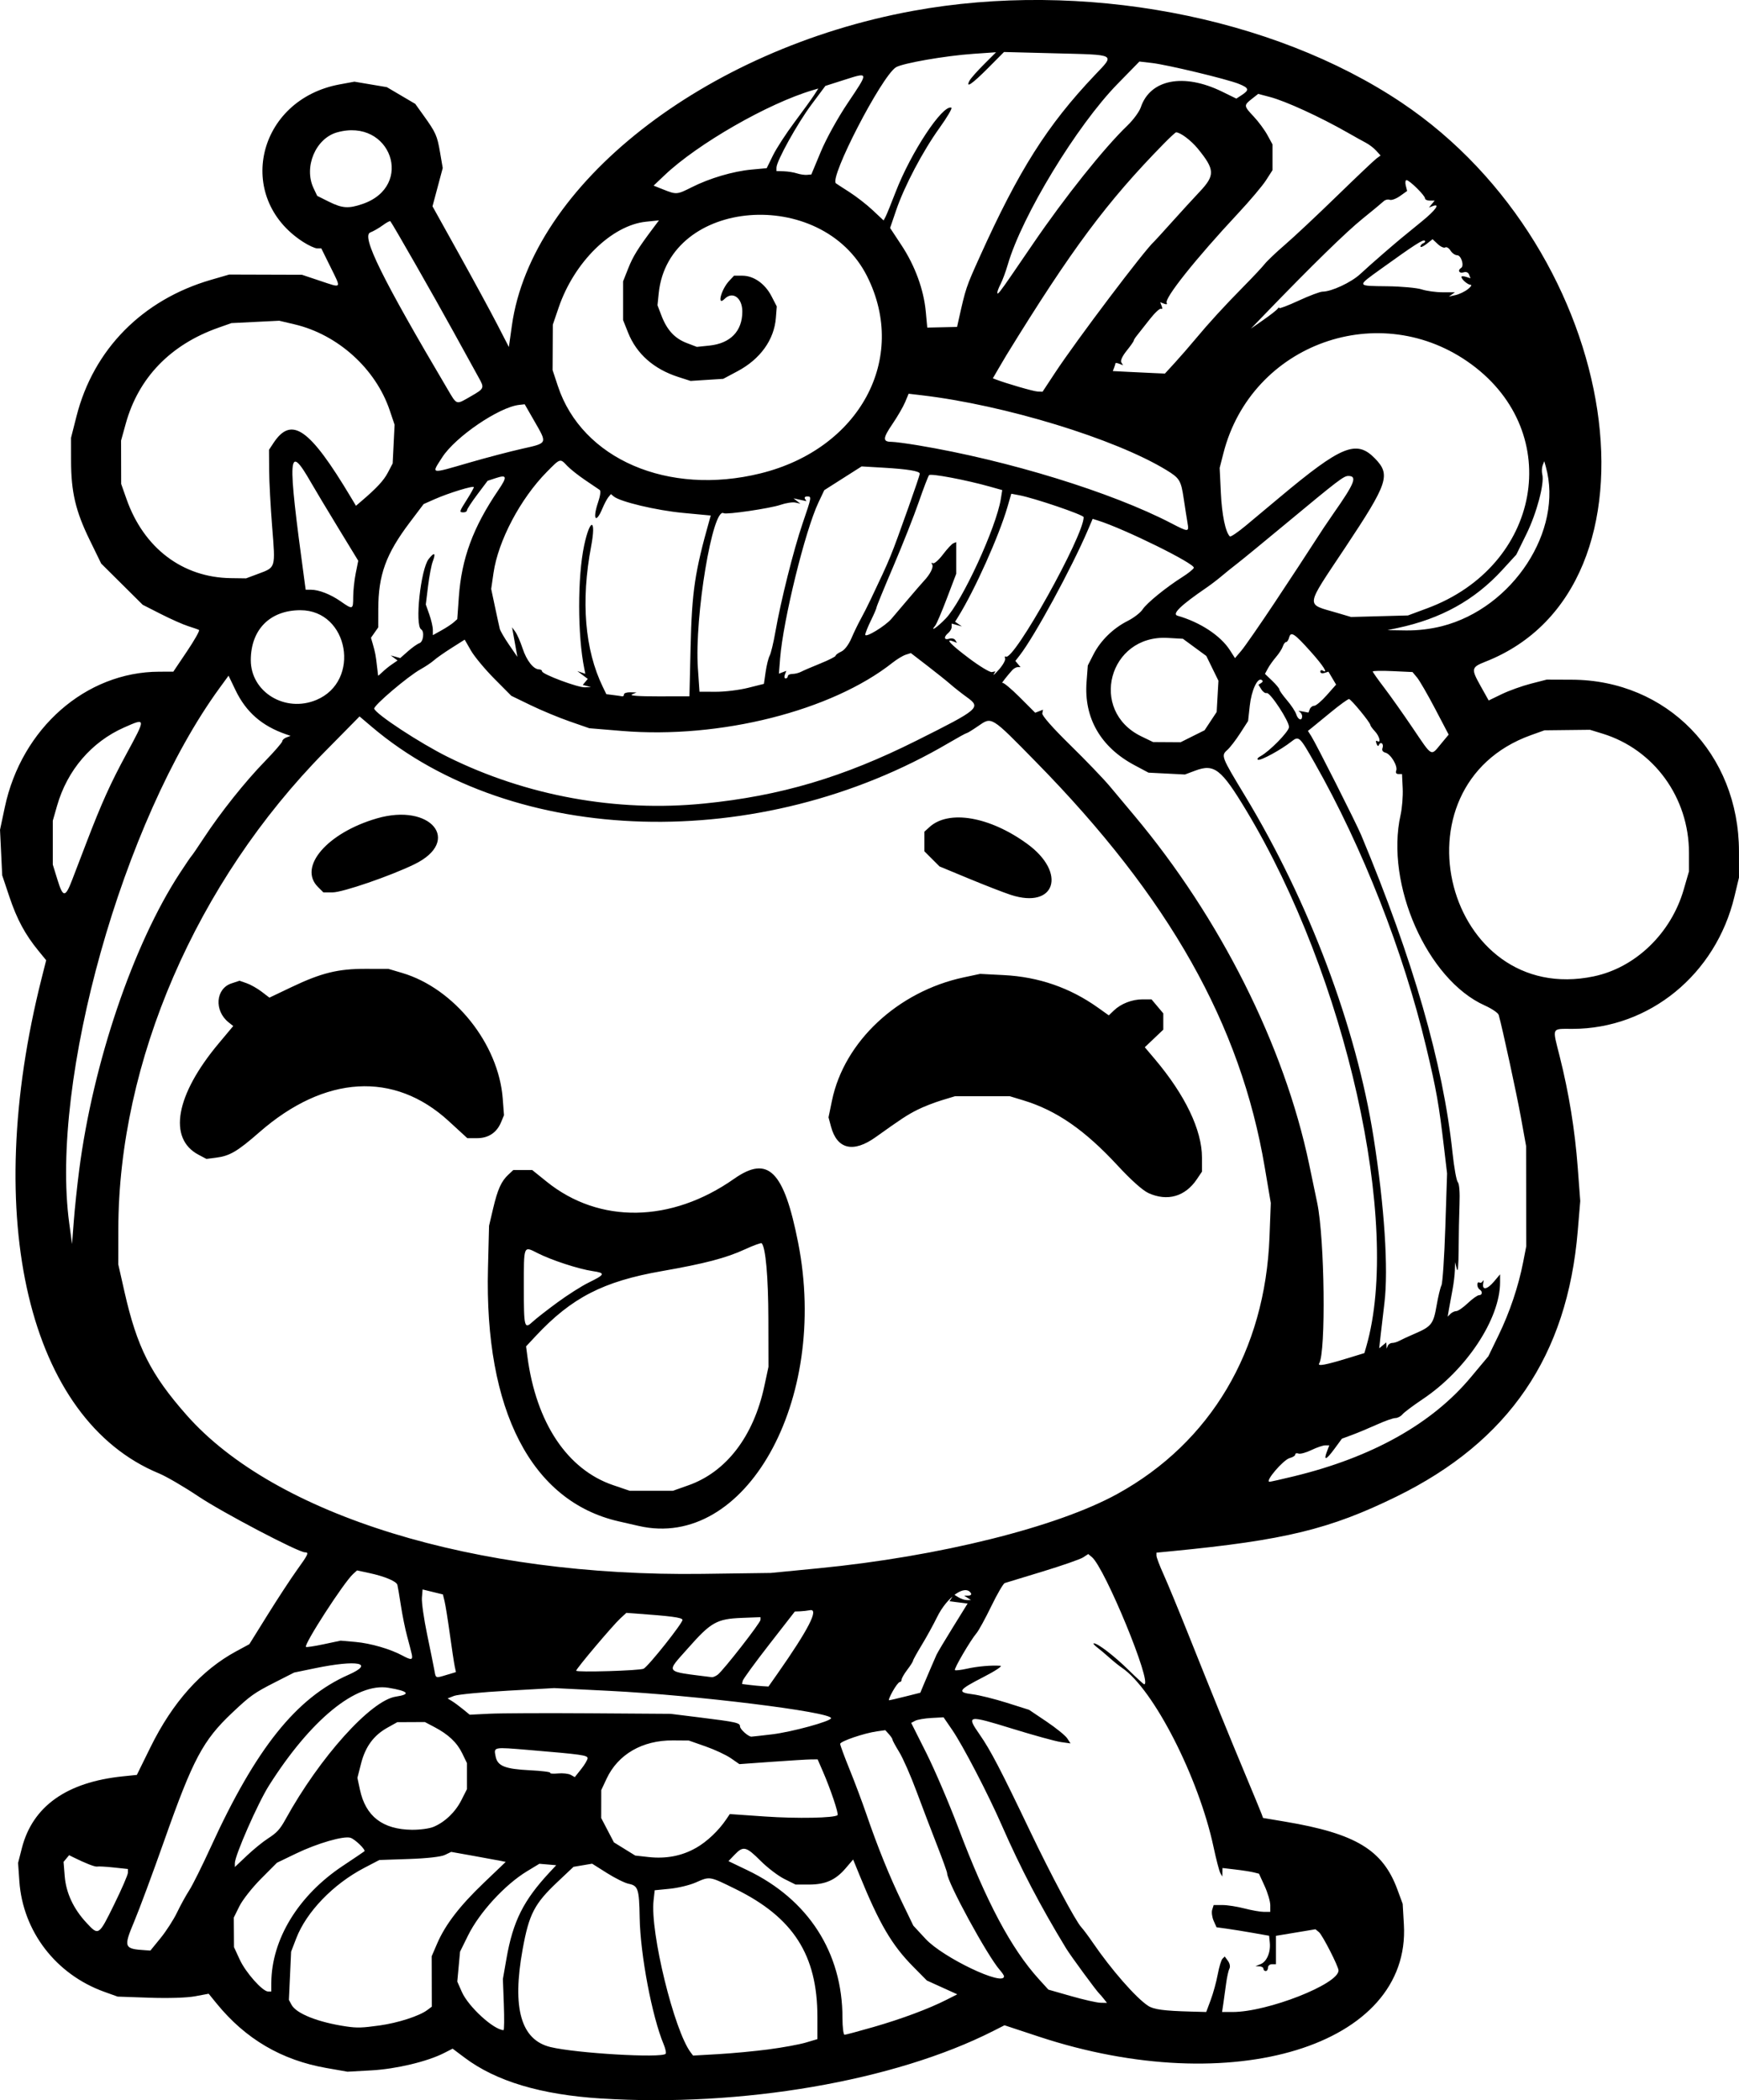 <?xml version="1.0" encoding="UTF-8" standalone="no"?>
<!-- Created with Inkscape (http://www.inkscape.org/) -->

<svg
   width="202.191mm"
   height="244.191mm"
   viewBox="0 0 202.191 244.191"
   version="1.1"
   id="svg1"
   xml:space="preserve"
   xmlns="http://www.w3.org/2000/svg"
   xmlns:svg="http://www.w3.org/2000/svg"><defs
     id="defs1" /><g
     id="layer1"
     transform="translate(-106.502,137.36)"><path
       style="fill:#000000"
       d="m 176.405,106.634 c -7.009,-0.442 -12.227,-2.003 -15.886,-4.752 l -1.391,-1.045 -1,0.51 c -1.94,0.99 -5.571,1.856 -8.444,2.015 l -2.781,0.154 -2.429,-0.425 c -5.233,-0.915 -9.429,-3.379 -12.793,-7.512 l -0.918,-1.128 -1.587,0.296 c -0.944,0.176 -3.09,0.244 -5.292,0.167 l -3.704,-0.129 -1.54,-0.553 c -5.636,-2.023 -9.478,-7.021 -9.887,-12.86 l -0.149,-2.128 0.44,-1.72 c 1.242,-4.859 5.199,-7.676 11.724,-8.347 l 1.645,-0.169 1.583,-3.216 c 2.572,-5.228 5.913,-8.965 9.98,-11.163 l 1.516,-0.819 2.134,-3.429 c 1.174,-1.886 2.7,-4.215 3.391,-5.176 1.341,-1.865 1.437,-2.077 0.937,-2.077 -0.765,0 -9.607,-4.642 -12.38,-6.5 -1.673,-1.121 -3.738,-2.325 -4.588,-2.676 -15.175,-6.264 -20.705,-29.615 -13.639,-57.59 l 0.524,-2.075 -0.9,-1.1 c -1.545,-1.888 -2.5,-3.661 -3.372,-6.263 l -0.841,-2.51 -0.127,-2.646 -0.127,-2.646 0.558,-2.63 c 1.945,-9.173 9.413,-15.73 17.944,-15.754 l 1.647,-0.005 1.592,-2.367 c 0.875,-1.302 1.504,-2.417 1.396,-2.479 -0.108,-0.061 -0.672,-0.261 -1.254,-0.443 -0.582,-0.182 -2.011,-0.816 -3.175,-1.408 l -2.117,-1.076 -2.414,-2.397 -2.414,-2.397 -1.359,-2.789 c -1.617,-3.318 -2.138,-5.54 -2.144,-9.15 l -0.005,-2.678 0.635,-2.502 c 1.976,-7.791 7.672,-13.563 15.668,-15.88 l 2.085,-0.604 4.233,0.013 4.233,0.013 2.105,0.704 c 2.577,0.861 2.488,0.98 1.206,-1.617 l -1.065,-2.156 h -0.476 c -0.262,0 -1.005,-0.342 -1.652,-0.76 -7.991,-5.164 -5.339,-16.538 4.269,-18.308 l 1.708,-0.315 1.886,0.318 1.886,0.318 1.652,0.973 1.652,0.973 0.955,1.331 c 1.438,2.004 1.591,2.347 1.928,4.313 l 0.311,1.814 -0.454,1.695 c -0.25,0.932 -0.517,1.934 -0.595,2.226 l -0.141,0.531 3.087,5.554 c 1.698,3.055 3.696,6.735 4.44,8.179 l 1.353,2.625 0.349,-2.493 c 2.296,-16.395 22.375,-32.148 46.636,-36.59 19.582,-3.585 41.769,0.583 56.821,10.675 25.763,17.274 31.635,56.369 9.76,64.985 -1.676,0.66 -1.71,0.826 -0.592,2.827 l 0.946,1.692 1.523,-0.737 c 0.838,-0.405 2.357,-0.951 3.375,-1.213 l 1.852,-0.476 2.91,0.011 c 11.075,0.04 19.433,8.624 19.441,19.965 l 0.002,3.043 -0.532,2.218 c -2.167,9.04 -9.887,15.352 -18.801,15.372 -2.513,0.006 -2.386,-0.266 -1.511,3.213 1.076,4.282 1.767,8.542 2.098,12.943 l 0.29,3.858 -0.291,3.482 c -1.216,14.528 -8,24.471 -21.069,30.881 -7.743,3.798 -13.02,5.08 -26.128,6.351 l -1.786,0.173 v 0.351 c 0,0.193 0.369,1.166 0.82,2.162 0.451,0.996 1.747,4.132 2.881,6.97 2.934,7.346 4.707,11.706 6.67,16.404 0.943,2.256 1.783,4.294 1.867,4.529 l 0.153,0.428 2.601,0.438 c 8.185,1.379 11.325,3.279 13.019,7.878 l 0.618,1.676 0.139,2.414 c 0.811,14.082 -19.94,20.452 -42.431,13.024 l -4.005,-1.323 -1.331,0.675 c -11.458,5.806 -29.249,8.867 -45.56,7.837 z m 7.486,-5.199 c 0.091,-0.091 -0.011,-0.589 -0.227,-1.105 -1.356,-3.244 -2.716,-10.428 -2.79,-14.736 -0.058,-3.33 -0.18,-3.706 -1.279,-3.926 -0.439,-0.088 -1.574,-0.65 -2.522,-1.249 l -1.725,-1.089 -1.083,0.183 -1.083,0.183 -1.845,1.741 c -2.708,2.555 -3.326,3.747 -4.072,7.862 -1.242,6.849 -0.193,10.522 3.245,11.353 2.988,0.722 12.865,1.301 13.381,0.785 z m 11.995,-0.517 c 1.619,-0.212 3.554,-0.566 4.299,-0.787 l 1.355,-0.402 v -2.58 c 0,-7.199 -2.801,-11.568 -9.538,-14.881 -3.046,-1.498 -2.954,-1.483 -4.611,-0.75 -0.688,0.305 -2.043,0.632 -3.01,0.728 l -1.758,0.174 -0.132,1.191 c -0.41,3.686 2.395,15.142 4.328,17.68 l 0.266,0.35 2.928,-0.168 c 1.611,-0.092 4.253,-0.341 5.873,-0.553 z m 12.182,-2.6 c 3.282,-0.945 6.43,-2.121 8.504,-3.175 l 1.231,-0.625 -1.769,-0.802 -1.769,-0.802 -1.58,-1.6 c -2.499,-2.53 -3.934,-4.978 -6.261,-10.682 l -0.729,-1.787 -0.877,1.025 c -1.166,1.363 -2.35,1.887 -4.256,1.887 h -1.562 l -1.309,-0.653 c -0.72,-0.359 -1.964,-1.309 -2.764,-2.111 -1.671,-1.673 -2.01,-1.754 -3.005,-0.714 l -0.723,0.755 2.21,1.06 c 7.068,3.392 11.044,9.569 11.044,17.159 0,1.082 0.11,1.967 0.243,1.967 0.134,0 1.652,-0.406 3.373,-0.902 z m -42.985,-2.604 -0.111,-2.977 0.417,-2.381 c 0.76,-4.343 1.972,-6.76 5.042,-10.054 l 0.74,-0.794 -0.979,-0.084 -0.979,-0.084 -1.437,0.871 c -2.574,1.56 -5.535,4.788 -6.864,7.483 l -0.921,1.867 -0.161,1.738 -0.161,1.738 0.534,1.207 c 0.757,1.712 3.681,4.393 4.842,4.44 0.082,0.003 0.099,-1.333 0.038,-2.971 z m -14.45,2.427 c 2.134,-0.297 4.618,-1.098 5.538,-1.786 l 0.536,-0.401 -0.007,-2.931 -0.007,-2.931 0.626,-1.455 c 0.952,-2.213 2.627,-4.395 5.435,-7.08 l 2.545,-2.433 -0.599,-0.124 c -0.329,-0.068 -1.756,-0.33 -3.169,-0.582 l -2.57,-0.458 -0.737,0.354 c -0.449,0.216 -2.08,0.4 -4.177,0.471 l -3.44,0.117 -1.75,0.913 c -3.609,1.882 -6.731,5.117 -7.917,8.207 l -0.591,1.54 -0.129,2.801 -0.129,2.801 0.306,0.572 c 0.551,1.03 3.117,2.044 6.373,2.52 1.261,0.184 1.824,0.167 3.861,-0.116 z m 96.638,-2.971 c 0.289,-0.772 0.655,-2.106 0.814,-2.964 0.159,-0.858 0.407,-1.679 0.551,-1.823 l 0.263,-0.263 0.374,0.511 c 0.22,0.301 0.289,0.676 0.167,0.912 -0.114,0.22 -0.285,0.996 -0.38,1.724 -0.095,0.728 -0.24,1.769 -0.322,2.315 l -0.148,0.992 h 1.225 c 4.056,0 12.315,-3.239 12.315,-4.829 0,-0.459 -1.865,-4.112 -2.271,-4.45 l -0.41,-0.34 -2.297,0.381 -2.297,0.381 v 1.651 1.651 l -0.463,-4.82e-4 c -0.255,-2.66e-4 -0.463,0.178 -0.463,0.396 0,0.218 -0.119,0.397 -0.265,0.397 -0.146,0 -0.265,-0.119 -0.265,-0.265 0,-0.146 -0.208,-0.272 -0.463,-0.281 l -0.463,-0.017 0.599,-0.241 c 0.713,-0.286 1.177,-1.368 1.067,-2.489 l -0.079,-0.809 -1.852,-0.327 c -1.019,-0.18 -2.395,-0.402 -3.058,-0.494 l -1.206,-0.166 -0.335,-0.757 c -0.184,-0.416 -0.259,-0.998 -0.165,-1.292 l 0.17,-0.535 h 1.028 c 0.565,0 1.713,0.179 2.551,0.397 0.838,0.218 1.856,0.397 2.262,0.397 h 0.738 v -0.786 c 0,-0.432 -0.295,-1.431 -0.655,-2.219 l -0.655,-1.433 -0.612,-0.154 c -0.337,-0.085 -1.292,-0.234 -2.123,-0.331 l -1.51,-0.178 -0.008,0.499 -0.008,0.499 -0.23,-0.397 c -0.126,-0.218 -0.484,-1.587 -0.794,-3.043 -1.719,-8.059 -6.974,-18.35 -10.637,-20.828 -0.344,-0.233 -1.002,-0.762 -1.462,-1.175 -0.46,-0.413 -1.109,-0.96 -1.443,-1.214 -0.334,-0.255 -0.5,-0.463 -0.369,-0.463 0.46,0 2.375,1.473 4.041,3.109 0.926,0.91 1.739,1.654 1.806,1.654 1.001,0 -4.565,-13.534 -6.085,-14.795 l -0.42,-0.348 -0.597,0.39 c -0.328,0.214 -2.442,0.951 -4.698,1.637 -2.256,0.686 -4.24,1.291 -4.409,1.344 -0.17,0.053 -0.875,1.265 -1.568,2.693 -0.693,1.428 -1.463,2.835 -1.711,3.126 -0.704,0.827 -2.658,4.162 -2.519,4.301 0.069,0.068 0.696,-0.004 1.396,-0.16 1.23,-0.276 2.85,-0.417 3.896,-0.341 0.279,0.02 -0.606,0.608 -1.967,1.306 -2.953,1.515 -3.118,1.778 -1.264,2.009 0.77,0.096 2.56,0.541 3.979,0.989 l 2.58,0.816 2.024,1.361 c 1.113,0.749 2.198,1.627 2.411,1.953 l 0.387,0.592 -1.12,-0.157 c -0.616,-0.086 -3.16,-0.786 -5.652,-1.556 -5.216,-1.611 -5.369,-1.583 -3.786,0.692 1.255,1.804 2.428,4.053 5.85,11.215 2.413,5.052 5.292,10.451 5.953,11.167 0.241,0.261 0.845,1.07 1.342,1.797 2.149,3.144 5.02,6.426 6.429,7.349 0.657,0.431 1.818,0.587 4.995,0.673 l 1.767,0.048 z m -12.427,-0.117 c -0.2,-0.255 -0.429,-0.523 -0.511,-0.595 -0.321,-0.288 -3.355,-4.422 -3.884,-5.292 -3.009,-4.95 -5.288,-9.312 -7.467,-14.287 -1.613,-3.685 -4.533,-9.302 -5.776,-11.113 l -0.999,-1.455 -1.42,0.078 c -0.781,0.043 -1.627,0.189 -1.881,0.324 l -0.461,0.247 1.763,3.512 c 0.969,1.932 2.639,5.834 3.711,8.671 3.262,8.638 6.151,14.067 9.376,17.619 l 1.1,1.211 2.646,0.755 c 1.455,0.415 2.988,0.763 3.406,0.772 l 0.76,0.016 z m -96.799,-1.852 c 0.024,-5.068 3.14,-10.176 8.304,-13.61 1.324,-0.88 2.457,-1.646 2.518,-1.702 0.184,-0.169 -1.084,-1.402 -1.616,-1.571 -0.782,-0.248 -3.841,0.635 -6.298,1.818 l -2.251,1.084 -1.855,1.864 c -1.02,1.025 -2.149,2.459 -2.509,3.187 l -0.654,1.323 0.012,1.72 0.012,1.72 0.671,1.455 c 0.693,1.502 2.652,3.704 3.297,3.704 h 0.366 z m 85.191,-0.777 c 0,-0.1 -0.218,-0.427 -0.483,-0.728 -1.438,-1.624 -6.131,-10.238 -6.131,-11.252 0,-0.149 -0.526,-1.611 -1.168,-3.249 -0.642,-1.638 -1.717,-4.458 -2.389,-6.268 -0.671,-1.81 -1.575,-3.865 -2.007,-4.568 -0.432,-0.703 -0.786,-1.356 -0.786,-1.451 0,-0.096 -0.189,-0.382 -0.419,-0.637 l -0.42,-0.464 -0.97,0.136 c -1.496,0.21 -4.277,1.158 -4.277,1.459 0,0.148 0.491,1.478 1.091,2.955 0.6,1.477 1.478,3.817 1.951,5.199 1.304,3.81 2.695,7.248 4.151,10.259 l 1.314,2.719 1.424,1.538 c 2.015,2.176 9.119,5.567 9.119,4.353 z M 125.175,87.974 c 0.652,-0.801 1.515,-2.14 1.916,-2.977 0.401,-0.836 1.04,-1.997 1.418,-2.579 0.379,-0.582 1.505,-2.844 2.503,-5.027 5.241,-11.465 9.937,-17.342 15.999,-20.019 3.12,-1.378 1.062,-1.787 -3.869,-0.769 l -2.439,0.503 -2.191,1.115 c -2.457,1.25 -2.889,1.557 -5.009,3.558 -3.401,3.208 -4.561,5.388 -7.893,14.834 -1.332,3.775 -2.91,8.028 -3.508,9.451 -1.26,3.002 -1.192,3.175 1.306,3.33 l 0.581,0.036 z m -5.4,-3.906 c 0.878,-1.785 1.597,-3.443 1.597,-3.683 v -0.437 l -1.654,-0.176 c -0.909,-0.097 -1.773,-0.145 -1.918,-0.106 -0.231,0.062 -1.431,-0.407 -2.822,-1.104 l -0.44,-0.22 -0.323,0.389 -0.323,0.389 0.133,1.655 c 0.157,1.951 1.012,3.791 2.519,5.415 1.429,1.541 1.431,1.54 3.232,-2.121 z m 17.877,-7.665 c 1.03,-0.659 1.409,-1.073 2.052,-2.24 3.964,-7.197 9.92,-13.822 12.816,-14.256 1.794,-0.269 1.486,-0.641 -0.853,-1.03 -3.75,-0.624 -9.05,3.714 -13.894,11.371 -1.286,2.033 -3.965,8.128 -3.965,9.021 v 0.449 l 1.397,-1.321 c 0.768,-0.727 1.87,-1.624 2.447,-1.993 z m 49.772,1.096 c 1.283,-0.731 2.635,-2.012 3.533,-3.348 l 0.397,-0.59 4.101,0.284 c 3.735,0.258 8.091,0.175 8.427,-0.162 0.154,-0.154 -0.809,-3.019 -1.709,-5.089 l -0.604,-1.389 -0.742,0.003 c -0.408,0.001 -2.455,0.125 -4.549,0.275 l -3.807,0.273 -0.995,-0.689 c -0.547,-0.379 -1.87,-0.996 -2.94,-1.372 l -1.946,-0.682 -1.852,-0.014 c -3.543,-0.026 -6.381,1.613 -7.71,4.455 l -0.619,1.323 -0.003,1.623 -0.003,1.623 0.739,1.415 0.739,1.415 1.239,0.766 1.239,0.766 1.527,0.171 c 2.051,0.23 3.891,-0.122 5.535,-1.059 z m -30.523,-2.448 c 1.333,-0.558 2.539,-1.714 3.246,-3.108 l 0.648,-1.28 v -1.513 -1.513 l -0.55,-1.136 c -0.61,-1.26 -1.615,-2.206 -3.256,-3.068 l -1.089,-0.572 -1.603,0.008 -1.603,0.008 -1.151,0.643 c -1.595,0.891 -2.559,2.203 -3.06,4.163 l -0.426,1.668 0.294,1.375 c 0.663,3.099 2.634,4.621 6.036,4.662 0.914,0.011 2.045,-0.14 2.514,-0.337 z m 17.917,-7.98 c 0,-0.351 -0.64,-0.441 -6.813,-0.96 -4.186,-0.352 -4.102,-0.368 -3.877,0.757 0.222,1.11 1.087,1.456 4.006,1.601 1.344,0.067 2.396,0.199 2.337,0.293 -0.058,0.095 0.35,0.128 0.907,0.075 0.558,-0.053 1.225,0.022 1.484,0.166 l 0.47,0.263 0.743,-0.935 c 0.409,-0.514 0.743,-1.082 0.743,-1.261 z m 21.438,-2.778 c 2.294,-0.273 6.872,-1.525 6.872,-1.88 0,-0.728 -15.749,-2.674 -25.686,-3.173 l -6.503,-0.327 -5.443,0.306 c -2.994,0.169 -5.782,0.439 -6.197,0.601 l -0.754,0.295 0.498,0.304 c 0.274,0.167 0.853,0.593 1.286,0.947 l 0.787,0.643 2.286,-0.114 c 1.257,-0.063 6.513,-0.086 11.679,-0.051 l 9.393,0.063 3.307,0.41 c 4.348,0.539 4.763,0.631 4.763,1.058 0,0.325 0.96,1.185 1.323,1.185 0.081,0 1.155,-0.12 2.389,-0.267 z m 15.513,-4.403 1.738,-0.437 0.394,-0.952 c 0.217,-0.524 0.602,-1.429 0.857,-2.011 0.255,-0.582 0.54,-1.237 0.634,-1.455 0.094,-0.218 0.945,-1.647 1.892,-3.175 l 1.721,-2.778 -1.052,-0.132 -1.052,-0.132 0.249,-0.397 0.249,-0.397 0.534,0.331 c 0.293,0.182 0.744,0.329 1,0.327 l 0.467,-0.004 -0.397,-0.256 -0.397,-0.256 0.479,-0.004 c 0.263,-0.002 0.403,-0.127 0.31,-0.277 -0.669,-1.083 -2.782,0.41 -3.946,2.788 -0.427,0.872 -1.231,2.332 -1.786,3.244 -0.555,0.912 -1.01,1.734 -1.01,1.827 0,0.093 -0.298,0.559 -0.661,1.036 -0.364,0.477 -0.661,0.994 -0.661,1.149 0,0.155 -0.097,0.282 -0.216,0.282 -0.119,0 -0.484,0.476 -0.811,1.058 -0.327,0.582 -0.522,1.058 -0.434,1.058 0.088,0 0.943,-0.196 1.899,-0.437 z m -14.859,-2.666 c 3.595,-5.127 4.844,-7.566 3.77,-7.366 -0.327,0.061 -0.858,0.12 -1.178,0.131 l -0.583,0.02 -2.989,3.842 c -1.644,2.113 -3.026,4.01 -3.071,4.215 l -0.082,0.373 0.876,0.108 c 0.482,0.059 1.173,0.126 1.537,0.147 l 0.661,0.039 z m -38.44,0.144 1.044,-0.313 -0.144,-0.679 c -0.079,-0.374 -0.333,-2.048 -0.564,-3.722 -0.231,-1.673 -0.508,-3.4 -0.614,-3.836 l -0.193,-0.794 -1.182,-0.289 -1.182,-0.289 -0.079,0.964 c -0.043,0.53 0.229,2.446 0.606,4.257 0.377,1.812 0.755,3.681 0.841,4.154 0.179,0.986 0.099,0.957 1.467,0.547 z m 31.486,-0.018 c 0.678,-0.53 4.969,-6.034 4.969,-6.374 v -0.309 l -2.183,0.086 c -2.889,0.114 -3.578,0.5 -6.216,3.49 -2.639,2.992 -2.885,2.685 2.726,3.402 0.154,0.02 0.471,-0.113 0.704,-0.295 z m -8.616,-0.691 c 0.594,-0.33 4.612,-5.394 4.514,-5.69 -0.087,-0.265 -1.335,-0.429 -5.541,-0.73 l -0.987,-0.071 -0.702,0.647 c -0.878,0.809 -5.13,5.845 -5.13,6.077 0,0.216 7.434,-0.005 7.846,-0.234 z m -26.965,-1.691 c -0.072,-0.327 -0.314,-1.266 -0.538,-2.087 -0.224,-0.82 -0.55,-2.428 -0.725,-3.572 -0.175,-1.144 -0.359,-2.226 -0.408,-2.403 -0.114,-0.412 -1.492,-0.988 -3.285,-1.372 l -1.403,-0.301 -0.466,0.422 c -1.07,0.969 -5.746,8.203 -5.476,8.473 0.057,0.057 0.988,-0.084 2.07,-0.314 l 1.966,-0.417 1.737,0.154 c 1.751,0.156 4.039,0.82 5.441,1.579 1.038,0.563 1.24,0.532 1.087,-0.163 z m 47.298,-9.984 c 14.011,-1.367 27.739,-4.784 34.751,-8.65 10.853,-5.984 17.177,-16.66 17.68,-29.851 l 0.151,-3.969 -0.704,-4.159 C 250.738,-18.279 242.437,-32.989 226.973,-48.749 c -5.324,-5.425 -5.127,-5.304 -6.779,-4.167 -0.635,0.437 -1.218,0.794 -1.297,0.794 -0.079,0 -1.01,0.51 -2.069,1.133 -21.961,12.921 -50.633,12.122 -67.106,-1.869 l -1.416,-1.202 -4.019,4.078 c -14.968,15.187 -24.01,36.09 -24.027,55.539 l -0.004,4.101 0.717,3.175 c 1.456,6.442 3.05,9.607 7.226,14.341 10.282,11.657 33.539,18.815 59.98,18.459 l 7.938,-0.107 z m -20.902,-4.922 c -0.291,-0.067 -1.343,-0.308 -2.337,-0.535 -10.153,-2.321 -15.614,-12.9 -15.195,-29.434 l 0.125,-4.933 0.467,-1.984 c 0.531,-2.254 0.952,-3.191 1.779,-3.961 l 0.576,-0.537 h 1.097 1.097 l 1.697,1.366 c 6.106,4.916 14.471,4.786 21.769,-0.339 3.968,-2.787 5.806,-0.953 7.458,7.439 3.621,18.397 -6.161,35.769 -18.534,32.917 z m 5.77,-4.725 c 4.408,-1.555 7.575,-5.69 8.828,-11.524 l 0.483,-2.249 -0.012,-5.556 c -0.01,-4.872 -0.318,-8.355 -0.778,-8.815 -0.071,-0.071 -0.943,0.245 -1.937,0.703 -2.202,1.015 -4.664,1.66 -9.681,2.538 -6.802,1.189 -10.483,3.085 -14.649,7.543 l -1.127,1.207 0.157,1.191 c 1.018,7.7 4.638,13.127 9.966,14.943 l 1.921,0.654 2.514,0.001 2.514,0.001 z m -15.239,-21.257 c 1.195,-0.878 2.835,-1.92 3.643,-2.315 1.923,-0.941 1.983,-1.111 0.473,-1.333 -1.64,-0.241 -4.777,-1.264 -6.399,-2.086 -1.669,-0.846 -1.61,-0.99 -1.61,3.957 0,4.712 0.054,4.922 1.04,4.005 0.374,-0.348 1.658,-1.351 2.853,-2.228 z M 240.026,1.355 c -0.666,-0.303 -2.014,-1.507 -3.572,-3.191 -3.836,-4.147 -7.126,-6.422 -10.982,-7.591 l -1.574,-0.477 h -3.175 -3.175 l -1.576,0.478 c -0.867,0.263 -2.135,0.761 -2.818,1.107 -1.18,0.598 -1.846,1.035 -4.834,3.171 -2.6,1.859 -4.486,1.42 -5.193,-1.206 l -0.294,-1.092 0.405,-1.96 c 1.418,-6.858 7.656,-12.684 15.332,-14.319 l 1.888,-0.402 2.778,0.143 c 4.034,0.207 7.672,1.467 10.921,3.78 l 1.263,0.9 0.589,-0.565 c 0.831,-0.796 2.116,-1.296 3.335,-1.296 h 1.043 l 0.685,0.814 0.685,0.814 v 0.947 0.947 l -1.075,1.022 -1.075,1.022 1.17,1.384 c 3.524,4.171 5.478,8.25 5.478,11.441 v 1.639 l -0.602,0.893 c -1.356,2.012 -3.424,2.599 -5.628,1.598 z M 129.593,-3.094 c -3.59,-1.889 -2.676,-6.958 2.335,-12.947 l 1.692,-2.023 -0.537,-0.427 c -1.704,-1.356 -1.515,-3.92 0.333,-4.53 l 0.936,-0.309 0.828,0.289 c 0.456,0.159 1.238,0.601 1.738,0.982 l 0.909,0.694 2.554,-1.218 c 3.481,-1.661 5.417,-2.138 8.639,-2.131 l 2.646,0.006 1.587,0.469 c 6.064,1.792 11.22,8.235 11.703,14.625 l 0.145,1.917 -0.338,0.815 c -0.502,1.212 -1.471,1.856 -2.793,1.856 h -1.133 l -2.167,-1.989 c -6.338,-5.819 -14.413,-5.344 -22.008,1.296 -2.558,2.236 -3.45,2.761 -5.035,2.961 l -1.129,0.142 z m 94.437,-30.217 c -0.8,-0.261 -2.994,-1.112 -4.874,-1.892 l -3.418,-1.417 -0.881,-0.881 -0.881,-0.881 v -1.136 -1.136 l 0.595,-0.542 c 2.243,-2.043 7.006,-1.225 11.363,1.95 4.639,3.38 3.277,7.623 -1.905,5.934 z m -80.567,-0.93 c -2.323,-2.323 1.089,-6.288 6.855,-7.964 6.288,-1.828 9.932,2.624 4.367,5.335 -2.786,1.358 -8.344,3.268 -9.509,3.268 h -1.075 z m 113.508,68.522 c 9.053,-2.2 16.014,-6.095 20.517,-11.478 l 2.061,-2.465 1.18,-2.43 c 1.306,-2.688 2.318,-5.695 2.868,-8.516 l 0.361,-1.852 -0.009,-5.821 -0.009,-5.821 -0.598,-3.307 c -0.498,-2.752 -2.151,-10.386 -2.586,-11.94 -0.066,-0.237 -0.802,-0.736 -1.634,-1.11 -6.681,-3 -11.58,-14.094 -9.778,-22.14 0.179,-0.8 0.291,-2.199 0.247,-3.109 l -0.079,-1.654 h -0.413 c -0.256,0 -0.355,-0.149 -0.262,-0.393 0.204,-0.532 -0.63,-1.929 -1.249,-2.091 -0.318,-0.083 -0.444,-0.278 -0.346,-0.535 0.085,-0.222 0.051,-0.468 -0.075,-0.547 -0.127,-0.078 -0.278,0.001 -0.337,0.177 -0.066,0.198 -0.174,0.143 -0.284,-0.144 -0.106,-0.277 -0.073,-0.398 0.084,-0.302 0.473,0.292 0.273,-0.551 -0.268,-1.132 -0.291,-0.312 -0.529,-0.639 -0.529,-0.727 0,-0.281 -2.241,-3.008 -2.484,-3.024 -0.129,-0.008 -1.067,0.67 -2.084,1.507 -1.017,0.837 -2.039,1.673 -2.272,1.859 l -0.423,0.337 0.377,0.589 c 0.573,0.894 5.247,10.157 5.826,11.543 6.041,14.481 9.519,26.579 10.608,36.895 0.182,1.724 0.46,3.272 0.617,3.44 0.174,0.186 0.253,1.185 0.2,2.554 -0.048,1.237 -0.094,3.618 -0.104,5.292 -0.011,1.886 -0.092,2.741 -0.213,2.249 l -0.195,-0.794 -0.031,0.979 c -0.017,0.539 -0.142,1.551 -0.277,2.249 -0.135,0.698 -0.316,1.683 -0.402,2.188 l -0.157,0.918 0.322,-0.322 c 0.177,-0.177 0.485,-0.322 0.684,-0.322 0.199,0 0.8,-0.416 1.336,-0.924 0.536,-0.508 1.123,-0.925 1.305,-0.926 0.396,-0.003 0.439,-0.434 0.066,-0.664 -0.146,-0.09 -0.265,-0.342 -0.265,-0.56 0,-0.218 0.109,-0.33 0.242,-0.247 0.133,0.082 0.313,-1.5e-5 0.4,-0.183 0.087,-0.183 0.108,-0.064 0.047,0.263 -0.159,0.857 0.456,0.751 1.272,-0.219 l 0.685,-0.814 v 0.918 c 0,4.268 -3.929,10.204 -9.004,13.601 -1.096,0.733 -2.152,1.526 -2.348,1.762 -0.195,0.236 -0.566,0.428 -0.822,0.428 -0.257,0 -1.225,0.342 -2.15,0.759 -0.926,0.418 -2.219,0.957 -2.874,1.2 l -1.191,0.44 -0.884,1.202 c -0.949,1.291 -1.277,1.396 -0.85,0.272 l 0.265,-0.698 h -0.473 c -0.26,0 -0.983,0.246 -1.606,0.548 -0.623,0.301 -1.301,0.484 -1.505,0.405 -0.204,-0.078 -0.371,-0.029 -0.371,0.109 0,0.138 -0.286,0.323 -0.635,0.411 -0.75,0.188 -2.947,2.762 -2.357,2.761 0.118,-1.88e-4 1.405,-0.29 2.86,-0.643 z m 6.2,-13.713 1.967,-0.604 0.227,-0.788 c 4.101,-14.249 -2.347,-43.021 -13.962,-62.303 -2.913,-4.836 -3.716,-5.461 -5.941,-4.628 l -1.191,0.446 -2.117,-0.107 -2.117,-0.107 -1.638,-0.873 c -3.925,-2.092 -5.881,-5.489 -5.565,-9.663 l 0.146,-1.927 0.662,-1.294 c 0.818,-1.599 2.289,-3.037 3.972,-3.883 0.704,-0.354 1.486,-0.957 1.737,-1.34 0.49,-0.747 2.727,-2.566 4.656,-3.786 0.651,-0.412 1.236,-0.884 1.299,-1.048 0.179,-0.467 -8.085,-4.544 -11.161,-5.507 l -0.601,-0.188 -0.546,1.277 c -1.918,4.487 -6.216,12.386 -7.948,14.609 l -0.493,0.633 0.298,0.359 0.298,0.359 h -0.316 c -0.174,0 -0.456,0.153 -0.628,0.339 -0.531,0.578 -1.375,1.654 -1.17,1.492 0.107,-0.084 1.011,0.663 2.009,1.66 l 1.814,1.814 0.456,-0.175 0.456,-0.175 -0.086,0.423 c -0.052,0.257 1.212,1.694 3.233,3.674 1.826,1.788 3.909,3.958 4.63,4.821 0.721,0.864 1.996,2.387 2.833,3.385 9.983,11.905 17.428,26.739 20.317,40.481 0.314,1.495 0.744,3.551 0.955,4.569 0.864,4.168 1.021,17.364 0.223,18.656 -0.22,0.356 0.748,0.179 3.292,-0.602 z m 4.536,-1.484 0.021,0.363 0.133,-0.331 c 0.073,-0.182 0.304,-0.331 0.512,-0.331 0.208,0 0.585,-0.115 0.838,-0.255 0.253,-0.14 1.055,-0.511 1.782,-0.823 1.936,-0.831 2.172,-1.133 2.535,-3.244 0.179,-1.042 0.436,-2.114 0.57,-2.381 0.134,-0.267 0.336,-3.303 0.449,-6.747 l 0.204,-6.261 -0.343,-2.91 c -0.612,-5.188 -0.897,-6.8 -2.084,-11.774 -2.657,-11.135 -7.399,-23.226 -12.948,-33.009 -1.796,-3.166 -1.844,-3.21 -2.764,-2.488 -1.186,0.931 -3.506,2.194 -3.831,2.086 -0.17,-0.057 -0.045,-0.243 0.278,-0.416 1.035,-0.554 3.273,-2.833 3.314,-3.375 0.049,-0.655 -2.212,-4.107 -2.597,-3.966 -0.156,0.057 -0.435,-0.138 -0.62,-0.434 l -0.336,-0.538 0.317,-0.196 c 0.2,-0.124 0.22,-0.256 0.053,-0.359 -0.485,-0.3 -1.185,1.226 -1.38,3.01 l -0.194,1.765 -0.923,1.432 c -0.507,0.787 -1.18,1.66 -1.494,1.939 -0.743,0.66 -0.705,0.758 2.018,5.259 7.469,12.344 12.953,26.891 14.983,39.75 1.269,8.036 1.748,15.349 1.265,19.307 -0.16,1.31 -0.361,3.027 -0.447,3.815 l -0.157,1.434 0.412,-0.342 0.412,-0.342 z M 115.709,-1.322 c 1.612,-12.454 6.263,-26.181 11.683,-34.489 0.679,-1.04 1.298,-1.951 1.377,-2.023 0.079,-0.073 0.723,-1.015 1.431,-2.094 1.95,-2.971 4.782,-6.527 7.075,-8.886 1.132,-1.164 2.056,-2.231 2.053,-2.371 -0.002,-0.14 0.213,-0.335 0.478,-0.435 l 0.483,-0.18 -0.529,-0.183 c -2.811,-0.973 -4.651,-2.58 -5.878,-5.137 l -0.806,-1.679 -1.037,1.421 c -11.262,15.435 -19.745,45.635 -17.486,62.257 l 0.326,2.399 0.201,-2.646 c 0.11,-1.455 0.393,-4.134 0.629,-5.953 z M 291.817,-23.841 c 4.842,-1.016 8.974,-5.003 10.444,-10.078 l 0.615,-2.123 v -2.163 c 0,-6.416 -4.067,-12.021 -10.054,-13.856 l -1.455,-0.446 -2.646,0.03 -2.646,0.03 -1.566,0.561 c -16.548,5.928 -9.847,31.644 7.308,28.046 z M 114.896,-35.067 c 0.332,-0.867 1.082,-2.827 1.668,-4.355 1.755,-4.579 2.776,-6.843 4.631,-10.269 2.295,-4.237 2.296,-4.217 -0.256,-3.088 -3.8,1.68 -6.62,4.973 -7.803,9.108 l -0.496,1.734 v 2.553 2.553 l 0.545,1.764 c 0.647,2.095 0.909,2.095 1.71,3.81e-4 z m 73.454,-8.863 c 8.895,-0.891 16.18,-3.048 24.7,-7.313 7.355,-3.681 7.544,-3.844 5.867,-5.056 -0.607,-0.439 -1.462,-1.11 -1.898,-1.493 -0.437,-0.382 -1.653,-1.356 -2.703,-2.164 l -1.909,-1.469 -0.601,0.191 c -0.33,0.105 -1.019,0.522 -1.531,0.927 -7.075,5.6 -20.072,8.879 -31.454,7.934 l -3.801,-0.315 -2.285,-0.794 c -1.257,-0.437 -3.297,-1.285 -4.534,-1.885 l -2.249,-1.091 -1.984,-1.999 c -1.091,-1.099 -2.311,-2.569 -2.711,-3.265 l -0.726,-1.266 -1.523,0.964 c -0.837,0.53 -1.761,1.177 -2.052,1.438 -0.291,0.261 -0.99,0.73 -1.553,1.042 -1.481,0.822 -5.503,4.244 -5.39,4.585 0.219,0.657 5.324,4.007 8.53,5.597 9.153,4.54 19.634,6.45 29.804,5.431 z m 85.673,-6.919 0.913,-1.098 -1.574,-3.003 c -0.866,-1.652 -1.812,-3.288 -2.103,-3.637 l -0.529,-0.634 -2.315,-0.107 c -1.273,-0.059 -2.311,-0.039 -2.306,0.044 0.005,0.083 0.599,0.925 1.321,1.871 0.721,0.946 2.217,3.059 3.323,4.696 2.313,3.422 2.087,3.293 3.271,1.869 z m -28.86,-0.909 1.393,-0.694 0.703,-1.063 0.703,-1.063 0.103,-1.817 0.103,-1.817 -0.705,-1.44 -0.705,-1.44 -1.361,-0.999 -1.361,-0.999 -1.776,-0.1 c -6.844,-0.387 -9.209,8.471 -3.056,11.448 l 1.364,0.66 1.602,0.01 1.602,0.01 z m 12.734,-2.327 c 0,-0.206 -0.149,-0.445 -0.331,-0.531 -0.182,-0.086 -0.016,-0.097 0.369,-0.024 l 0.7,0.132 0.152,-0.395 c 0.083,-0.217 0.317,-0.395 0.518,-0.395 0.202,0 0.856,-0.554 1.455,-1.231 l 1.088,-1.231 -0.445,-0.753 -0.445,-0.753 -0.472,0.15 c -0.262,0.083 -0.472,0.018 -0.472,-0.148 0,-0.164 0.119,-0.224 0.265,-0.135 0.719,0.444 0.095,-0.545 -1.389,-2.202 -1.899,-2.121 -2.306,-2.387 -2.503,-1.636 -0.076,0.292 -0.236,0.53 -0.355,0.53 -0.119,0 -0.287,0.224 -0.374,0.497 -0.087,0.273 -0.441,0.827 -0.788,1.231 -0.347,0.404 -0.779,1.012 -0.961,1.352 l -0.331,0.618 0.837,0.8 c 0.46,0.44 0.837,0.896 0.837,1.014 0,0.118 0.4,0.683 0.888,1.254 0.489,0.572 0.973,1.308 1.076,1.635 0.208,0.658 0.681,0.811 0.681,0.22 z m -114.622,-1.888 c 5.24,-2.185 3.779,-10.438 -1.847,-10.438 -3.528,0 -5.762,2.248 -5.767,5.803 -0.005,3.714 3.99,6.146 7.614,4.634 z m 35.776,-0.648 c 0,-0.146 0.327,-0.256 0.728,-0.246 l 0.728,0.019 -0.529,0.231 c -0.333,0.145 0.805,0.228 3.077,0.224 l 3.606,-0.006 0.135,-5.733 c 0.152,-6.456 0.488,-8.718 2.19,-14.744 l 0.154,-0.544 -3.259,-0.308 c -3.07,-0.291 -7.276,-1.292 -8.021,-1.91 l -0.327,-0.271 -0.294,0.354 c -0.162,0.195 -0.477,0.792 -0.7,1.326 -0.767,1.835 -1.169,1.244 -0.497,-0.73 0.255,-0.748 0.331,-1.336 0.185,-1.436 -0.135,-0.093 -0.899,-0.61 -1.696,-1.149 -0.798,-0.539 -1.735,-1.283 -2.084,-1.654 -0.829,-0.883 -0.788,-0.895 -2.375,0.715 -3.067,3.11 -5.645,7.994 -6.188,11.727 l -0.272,1.871 0.444,2.098 c 0.244,1.154 0.495,2.298 0.557,2.544 0.062,0.245 0.547,1.079 1.079,1.852 l 0.966,1.406 -0.154,-0.86 c -0.085,-0.473 -0.224,-1.247 -0.309,-1.72 l -0.155,-0.86 0.382,0.529 c 0.21,0.291 0.589,1.16 0.843,1.932 0.463,1.409 1.269,2.434 1.914,2.434 0.191,0 0.347,0.1 0.347,0.223 0,0.339 4.167,1.898 4.978,1.863 l 0.711,-0.031 -0.477,-0.124 -0.477,-0.124 0.291,-0.351 0.291,-0.351 -0.608,-0.453 -0.608,-0.453 0.466,0.158 0.466,0.158 -0.119,-0.588 c -0.792,-3.899 -0.801,-10.653 -0.02,-14.33 0.692,-3.255 1.433,-3.17 0.814,0.094 -1.209,6.373 -0.739,12.03 1.357,16.346 l 0.411,0.846 0.826,0.104 c 0.454,0.057 0.915,0.123 1.024,0.147 0.109,0.023 0.198,-0.077 0.198,-0.222 z m 14.419,-0.762 1.851,-0.464 0.2,-1.389 c 0.11,-0.764 0.321,-1.615 0.469,-1.891 0.148,-0.276 0.445,-1.514 0.661,-2.752 0.624,-3.579 2.125,-9.567 3.152,-12.576 1.083,-3.173 1.085,-3.184 0.533,-3.184 -0.227,0 -0.336,0.124 -0.242,0.275 l 0.17,0.275 -0.75,-0.164 -0.75,-0.164 0.397,0.309 0.397,0.309 -0.585,-0.128 c -0.322,-0.07 -1.096,0.049 -1.72,0.264 -1.195,0.413 -6.295,1.163 -6.612,0.973 -1.273,-0.764 -3.404,12.037 -2.998,18.005 l 0.188,2.752 1.894,0.007 c 1.042,0.004 2.727,-0.201 3.745,-0.457 z m 4.631,-1.354 c 0,-0.146 0.24,-0.265 0.533,-0.265 0.293,0 0.74,-0.11 0.992,-0.244 0.253,-0.134 1.263,-0.569 2.245,-0.966 0.982,-0.397 1.786,-0.804 1.786,-0.905 0,-0.1 0.292,-0.316 0.65,-0.479 0.39,-0.178 0.868,-0.804 1.194,-1.564 0.299,-0.697 0.777,-1.684 1.061,-2.194 0.285,-0.509 0.828,-1.581 1.207,-2.381 2.323,-4.9 2.232,-4.677 4.371,-10.674 0.718,-2.014 1.306,-3.756 1.306,-3.87 0,-0.305 -1.396,-0.536 -4.243,-0.703 l -2.523,-0.148 -2.17,1.381 -2.17,1.381 -0.678,1.432 c -1.549,3.274 -4.105,13.671 -4.458,18.132 l -0.14,1.773 0.432,-0.166 0.432,-0.166 -0.17,0.443 c -0.093,0.244 -0.055,0.443 0.086,0.443 0.141,0 0.256,-0.119 0.256,-0.265 z m -46.032,-1.377 0.656,-0.451 -0.397,-0.294 -0.397,-0.294 0.554,0.154 0.554,0.154 0.901,-0.796 c 0.496,-0.438 1.095,-0.86 1.331,-0.938 0.452,-0.15 0.601,-1.354 0.198,-1.603 -0.757,-0.468 -0.058,-6.997 0.877,-8.185 0.662,-0.841 0.855,-0.721 0.47,0.294 -0.159,0.418 -0.406,1.715 -0.548,2.881 l -0.259,2.12 0.409,1.158 c 0.225,0.637 0.409,1.438 0.409,1.781 v 0.624 l 0.992,-0.551 c 0.546,-0.303 1.185,-0.722 1.42,-0.93 l 0.427,-0.379 0.183,-2.571 c 0.321,-4.497 1.652,-8.103 4.589,-12.427 1.073,-1.58 1.017,-1.835 -0.308,-1.398 l -0.934,0.308 -1.2,1.596 c -0.66,0.878 -1.2,1.704 -1.2,1.835 0,0.131 -0.179,0.238 -0.397,0.238 -0.533,0 -0.518,-0.055 0.397,-1.498 0.437,-0.688 0.794,-1.33 0.794,-1.426 0,-0.225 -2.934,0.675 -4.571,1.402 l -1.264,0.561 -1.605,2.125 c -2.778,3.679 -3.661,6.107 -3.668,10.088 l -0.004,2.124 -0.422,0.602 -0.422,0.602 0.206,0.713 c 0.284,0.982 0.353,1.345 0.489,2.565 0.065,0.582 0.125,1.088 0.134,1.124 0.009,0.036 0.227,-0.142 0.484,-0.397 0.258,-0.255 0.764,-0.666 1.124,-0.914 z m 71.293,-0.687 c -0.066,-0.189 -0.026,-0.287 0.089,-0.216 0.91,0.563 9.046,-14.016 9.046,-16.21 0,-0.271 -5.73,-2.222 -7.506,-2.555 l -0.909,-0.171 -0.444,1.529 c -0.983,3.382 -3.796,9.655 -5.721,12.758 l -0.369,0.595 0.397,0.274 0.397,0.274 -0.595,-0.167 -0.595,-0.167 v 0.382 c 0,0.21 -0.179,0.531 -0.397,0.712 -0.559,0.464 -0.494,0.86 0.11,0.669 0.279,-0.088 0.596,-0.017 0.705,0.159 l 0.198,0.32 -0.44,-0.169 c -0.989,-0.38 -0.315,0.343 1.82,1.95 1.243,0.936 2.445,1.663 2.672,1.617 l 0.413,-0.084 -0.194,0.348 c -0.107,0.192 0.175,-0.068 0.625,-0.578 0.45,-0.509 0.765,-1.081 0.699,-1.271 z m 31.456,-6.667 c 1.789,-2.692 3.779,-5.724 4.423,-6.737 0.643,-1.013 1.675,-2.561 2.292,-3.44 2.479,-3.529 2.814,-4.375 1.732,-4.375 -0.527,0 -1.176,0.496 -7.104,5.421 -2.629,2.184 -5.244,4.329 -5.811,4.765 -0.568,0.437 -1.394,1.101 -1.835,1.478 -0.442,0.376 -1.223,0.971 -1.736,1.323 -3.017,2.067 -4.05,3.068 -3.367,3.264 2.64,0.757 5.004,2.312 6.089,4.005 l 0.592,0.924 0.737,-0.866 c 0.405,-0.477 2.201,-3.069 3.99,-5.761 z m -44.672,2.059 c 0.288,-0.339 1.178,-1.387 1.978,-2.329 0.8,-0.943 1.612,-1.879 1.804,-2.082 0.724,-0.763 1.145,-1.604 0.956,-1.91 -0.117,-0.189 -0.084,-0.248 0.08,-0.146 0.152,0.094 0.676,-0.359 1.165,-1.006 0.489,-0.647 1.038,-1.238 1.22,-1.312 l 0.331,-0.135 v 1.841 1.841 l -1.082,2.847 c -0.595,1.566 -1.205,2.996 -1.355,3.177 -0.67,0.81 0.209,0.221 1.204,-0.806 1.917,-1.981 5.888,-10.594 6.421,-13.931 l 0.163,-1.016 -1.419,-0.399 c -2.795,-0.787 -6.895,-1.56 -7.089,-1.338 -0.109,0.125 -0.65,1.537 -1.203,3.137 -0.553,1.601 -1.882,4.964 -2.953,7.473 -1.071,2.509 -1.949,4.653 -1.951,4.763 -10e-4,0.11 -0.295,0.795 -0.653,1.523 -0.358,0.728 -0.654,1.471 -0.659,1.651 -0.011,0.415 2.324,-0.999 3.04,-1.841 z m 64.018,0.853 c 8.241,-2.108 14.128,-11.14 12.071,-18.522 l -0.184,-0.661 -0.186,0.484 c -0.102,0.266 -0.122,0.742 -0.043,1.058 0.264,1.057 -0.656,4.509 -1.847,6.934 l -1.175,2.391 -1.636,1.786 c -3.209,3.502 -7.121,5.672 -12.155,6.741 l -1.191,0.253 2.14,0.032 c 1.369,0.02 2.884,-0.158 4.204,-0.496 z m -1.715,-2.08 c 13.211,-4.906 16.021,-20.343 5.159,-28.344 -10.599,-7.808 -25.599,-2.45 -28.86,10.309 l -0.438,1.715 0.14,2.915 c 0.123,2.555 0.532,4.54 1.043,5.05 0.088,0.088 0.923,-0.475 1.855,-1.252 0.932,-0.777 2.698,-2.252 3.924,-3.279 7.189,-6.021 8.936,-6.739 11.076,-4.55 1.873,1.915 1.563,2.848 -3.446,10.386 -4.723,7.108 -4.645,6.488 -0.951,7.58 l 1.635,0.483 3.307,-0.089 3.307,-0.089 z m -124.883,-1.317 c 0,-0.703 0.132,-1.938 0.294,-2.744 l 0.294,-1.465 -2.32,-3.805 c -1.276,-2.093 -2.695,-4.46 -3.154,-5.26 -2.713,-4.732 -2.801,-3.476 -0.791,11.311 l 0.153,1.124 h 0.606 c 0.927,0 2.292,0.533 3.463,1.352 1.407,0.985 1.455,0.968 1.455,-0.515 z m -11.014,-2.7 c 2.02,-0.756 1.98,-0.621 1.596,-5.414 -0.187,-2.328 -0.346,-5.305 -0.354,-6.615 l -0.015,-2.381 0.511,-0.776 c 2.108,-3.198 4.195,-1.741 8.997,6.28 l 0.602,1.006 0.56,-0.477 c 1.84,-1.565 2.661,-2.447 3.153,-3.387 l 0.554,-1.058 0.112,-2.249 0.112,-2.249 -0.571,-1.69 c -1.633,-4.829 -6.029,-8.798 -11.056,-9.983 l -1.788,-0.422 -2.778,0.138 -2.778,0.138 -1.528,0.54 c -5.562,1.964 -9.28,5.816 -10.756,11.143 l -0.548,1.977 0.006,2.519 0.006,2.519 0.63,1.784 c 2.006,5.685 6.515,9.098 12.115,9.172 l 1.776,0.024 z m 108.026,-5.877 c -0.083,-0.473 -0.283,-1.753 -0.446,-2.844 -0.318,-2.134 -0.472,-2.389 -2.022,-3.334 -5.977,-3.646 -18.79,-7.561 -28.453,-8.695 l -1.51,-0.177 -0.41,0.981 c -0.225,0.539 -0.889,1.683 -1.475,2.542 -1.129,1.654 -1.15,2.069 -0.106,2.069 0.355,0 1.747,0.183 3.093,0.408 10.456,1.742 22.477,5.442 29.435,9.06 1.995,1.038 2.077,1.037 1.894,-0.009 z m -49.651,-5.79 c 11.513,-2.841 17.193,-13.333 12.399,-22.902 -5.272,-10.524 -23.093,-9.099 -24.233,1.937 l -0.146,1.417 0.46,1.203 c 0.639,1.672 1.542,2.654 2.931,3.185 l 1.185,0.453 1.451,-0.15 c 2.453,-0.253 3.836,-1.68 3.836,-3.959 0,-1.604 -1.124,-2.408 -2.059,-1.473 -0.928,0.928 -0.414,-1.085 0.536,-2.099 l 0.558,-0.595 h 0.973 c 1.315,0 2.634,0.929 3.384,2.383 l 0.613,1.188 -0.102,1.323 c -0.198,2.554 -1.811,4.8 -4.462,6.213 l -1.659,0.884 -1.899,0.122 -1.899,0.122 -1.423,-0.458 c -2.855,-0.918 -4.861,-2.69 -5.846,-5.164 l -0.579,-1.455 v -2.249 -2.249 l 0.601,-1.518 c 0.55,-1.39 1.134,-2.332 2.928,-4.72 l 0.643,-0.856 -1.497,0.155 c -4.003,0.413 -8.363,4.695 -10.166,9.984 l -0.677,1.984 -0.013,2.646 -0.013,2.646 0.613,1.852 c 2.809,8.493 12.816,12.804 23.564,10.151 z m -33.839,-1.257 c 1.949,-0.565 4.705,-1.288 6.124,-1.607 2.982,-0.669 2.937,-0.569 1.435,-3.186 l -1.139,-1.984 -0.644,0.071 c -2.346,0.26 -7.42,3.717 -8.946,6.095 -1.283,2 -1.485,1.961 3.17,0.611 z m 0.171,-7.711 c 1.557,-0.893 1.582,-0.955 0.902,-2.167 -0.268,-0.477 -1.598,-2.892 -2.956,-5.366 -2.15,-3.918 -7.045,-12.491 -7.316,-12.814 -0.052,-0.062 -0.449,0.148 -0.882,0.468 -0.433,0.32 -1.086,0.695 -1.452,0.835 -1.067,0.406 1.351,5.312 8.966,18.192 1.138,1.925 0.963,1.87 2.738,0.852 z m 67.918,-2.738 c 2.491,-3.782 10.449,-14.323 11.51,-15.246 0.084,-0.073 1.007,-1.085 2.051,-2.249 1.044,-1.164 2.501,-2.755 3.238,-3.536 1.814,-1.923 1.788,-2.572 -0.203,-5.014 -0.784,-0.961 -2.035,-1.901 -2.531,-1.901 -0.072,0 -0.703,0.583 -1.402,1.296 -6.629,6.757 -10.738,12.278 -18.336,24.633 -0.134,0.218 -0.541,0.909 -0.905,1.534 l -0.661,1.137 0.322,0.123 c 1.258,0.483 4.39,1.391 4.872,1.412 l 0.586,0.026 z m 13.934,-1.17 c 0.638,-0.699 1.696,-1.915 2.351,-2.703 1.586,-1.908 3.437,-3.927 5.698,-6.218 1.024,-1.037 2.096,-2.182 2.381,-2.544 0.286,-0.362 1.356,-1.379 2.379,-2.259 1.023,-0.88 3.726,-3.415 6.007,-5.634 2.281,-2.219 4.359,-4.189 4.619,-4.379 l 0.472,-0.345 -0.502,-0.555 c -0.276,-0.305 -0.81,-0.717 -1.187,-0.915 -0.377,-0.198 -1.34,-0.734 -2.14,-1.191 -3.205,-1.829 -7.193,-3.658 -9.038,-4.145 l -1.362,-0.359 -0.739,0.582 c -0.955,0.753 -0.949,0.809 0.224,2.058 0.546,0.581 1.26,1.547 1.587,2.147 l 0.595,1.091 v 1.494 1.494 l -0.755,1.176 c -0.415,0.647 -1.874,2.375 -3.241,3.839 -4.943,5.295 -8.626,9.918 -8.309,10.431 0.096,0.156 -0.023,0.191 -0.295,0.087 l -0.457,-0.175 0.175,0.457 c 0.1,0.259 0.068,0.39 -0.074,0.303 -0.137,-0.085 -0.738,0.475 -1.336,1.243 -0.598,0.768 -1.258,1.607 -1.468,1.863 -0.209,0.256 -0.381,0.531 -0.381,0.611 0,0.08 -0.37,0.605 -0.822,1.167 -0.5,0.622 -0.742,1.152 -0.618,1.352 l 0.204,0.33 -0.44,-0.169 c -0.242,-0.093 -0.44,-0.123 -0.44,-0.067 0,0.056 -0.07,0.285 -0.156,0.508 l -0.156,0.406 1.809,0.093 c 0.995,0.051 2.359,0.116 3.03,0.145 l 1.221,0.052 z m -25.155,-4.947 c 0.836,-3.747 0.856,-3.806 2.471,-7.385 4.541,-10.062 7.833,-15.262 13.346,-21.076 2.386,-2.516 2.65,-2.369 -4.591,-2.556 l -5.947,-0.153 -1.882,1.893 c -1.836,1.847 -2.629,2.382 -2.119,1.428 0.137,-0.256 0.885,-1.101 1.663,-1.878 l 1.414,-1.413 -2.646,0.183 c -3.285,0.227 -8.284,1.101 -9.009,1.574 -1.687,1.102 -7.747,12.828 -6.966,13.48 0.055,0.046 0.755,0.5 1.555,1.01 0.8,0.51 2.026,1.463 2.723,2.118 l 1.268,1.191 0.226,-0.425 c 0.124,-0.234 0.651,-1.529 1.171,-2.877 1.78,-4.615 5.462,-10.189 6.482,-9.81 0.135,0.05 -0.486,1.11 -1.38,2.354 -1.951,2.717 -4.085,6.769 -5.043,9.579 l -0.7,2.053 1.324,2.008 c 1.573,2.385 2.585,5.152 2.824,7.713 l 0.173,1.862 1.733,-0.039 1.733,-0.039 z m 37.093,-1.315 c 0.107,-0.15 0.196,-0.191 0.198,-0.091 0.002,0.1 1.018,-0.287 2.258,-0.86 1.24,-0.573 2.485,-1.041 2.768,-1.041 1.036,0 3.34,-1.076 4.382,-2.046 0.588,-0.548 1.829,-1.651 2.758,-2.451 1.804,-1.555 1.911,-1.644 4.441,-3.702 1.578,-1.283 2.15,-2.102 1.219,-1.745 l -0.434,0.167 0.334,-0.403 0.334,-0.403 h -0.562 c -0.309,0 -0.562,-0.121 -0.562,-0.269 0,-0.334 -1.806,-2.112 -2.144,-2.112 -0.136,0 -0.176,0.283 -0.089,0.629 l 0.158,0.629 -0.824,0.586 c -0.453,0.323 -0.995,0.521 -1.203,0.441 -0.209,-0.08 -0.532,6.8e-4 -0.718,0.18 -0.186,0.179 -1.291,1.094 -2.455,2.034 -1.877,1.515 -5.857,5.401 -11.209,10.946 l -1.756,1.819 1.455,-1.017 c 0.8,-0.559 1.543,-1.14 1.65,-1.289 z m 22.112,-2.273 c 0.359,-0.282 0.508,-0.513 0.333,-0.513 -0.336,0 -1.075,-0.636 -1.075,-0.925 0,-0.093 0.237,-0.094 0.527,-0.002 l 0.528,0.167 -0.162,-0.422 c -0.104,-0.271 -0.34,-0.365 -0.66,-0.264 -0.495,0.157 -0.706,-0.247 -0.269,-0.517 0.392,-0.242 0.006,-1.477 -0.461,-1.477 -0.239,0 -0.586,-0.243 -0.772,-0.539 -0.185,-0.297 -0.461,-0.463 -0.612,-0.369 -0.152,0.094 -0.545,-0.083 -0.874,-0.392 l -0.599,-0.563 -0.704,0.554 c -0.387,0.305 -0.704,0.436 -0.704,0.292 0,-0.144 0.149,-0.315 0.331,-0.38 0.182,-0.065 0.258,-0.197 0.169,-0.294 -0.169,-0.184 -1.208,0.486 -5.064,3.261 -2.884,2.076 -2.912,1.994 0.703,2.038 1.659,0.02 3.468,0.186 4.02,0.369 0.552,0.182 1.645,0.331 2.427,0.331 h 1.423 l -0.351,0.248 -0.351,0.248 0.773,-0.17 c 0.425,-0.094 1.066,-0.401 1.425,-0.683 z m -53,-1.703 c 0.5,-0.728 1.599,-2.335 2.443,-3.572 3.72,-5.453 8.269,-11.153 10.979,-13.756 0.687,-0.66 1.388,-1.615 1.558,-2.122 1.091,-3.254 4.983,-4.006 9.442,-1.825 l 1.666,0.815 0.649,-0.425 c 0.887,-0.581 0.82,-0.817 -0.367,-1.292 -1.393,-0.557 -8.31,-2.219 -10.096,-2.425 l -1.455,-0.168 -2.537,2.595 c -4.752,4.861 -11.117,15.338 -12.769,21.019 -0.237,0.814 -0.61,1.824 -0.829,2.244 -0.219,0.42 -0.394,0.883 -0.388,1.029 0.011,0.286 0.304,-0.077 1.704,-2.117 z m -75.517,-8.205 c 6.11,-2.084 3.293,-10.065 -2.941,-8.333 -2.502,0.695 -3.911,4.034 -2.742,6.498 l 0.422,0.889 1.35,0.673 c 1.559,0.777 2.286,0.828 3.911,0.273 z m 38.287,-1.951 c 2.074,-1.046 4.799,-1.852 6.931,-2.05 l 1.783,-0.166 0.726,-1.481 c 0.399,-0.814 1.529,-2.555 2.511,-3.868 0.982,-1.313 2.006,-2.73 2.276,-3.15 l 0.491,-0.762 -0.648,0.191 c -5.191,1.531 -13.409,6.25 -17.25,9.906 l -1.256,1.195 1.124,0.446 c 1.534,0.609 1.596,0.604 3.314,-0.262 z m 15.006,-4.131 c 0.632,-1.516 1.972,-3.938 3.138,-5.672 2.447,-3.64 2.454,-3.592 -0.358,-2.696 l -2.249,0.717 -1.636,2.194 c -1.629,2.184 -4.052,6.556 -4.052,7.311 v 0.397 l 0.86,0.026 c 0.473,0.015 1.158,0.124 1.521,0.243 0.364,0.119 0.889,0.197 1.167,0.172 l 0.506,-0.044 z"
       id="path66" /></g></svg>
